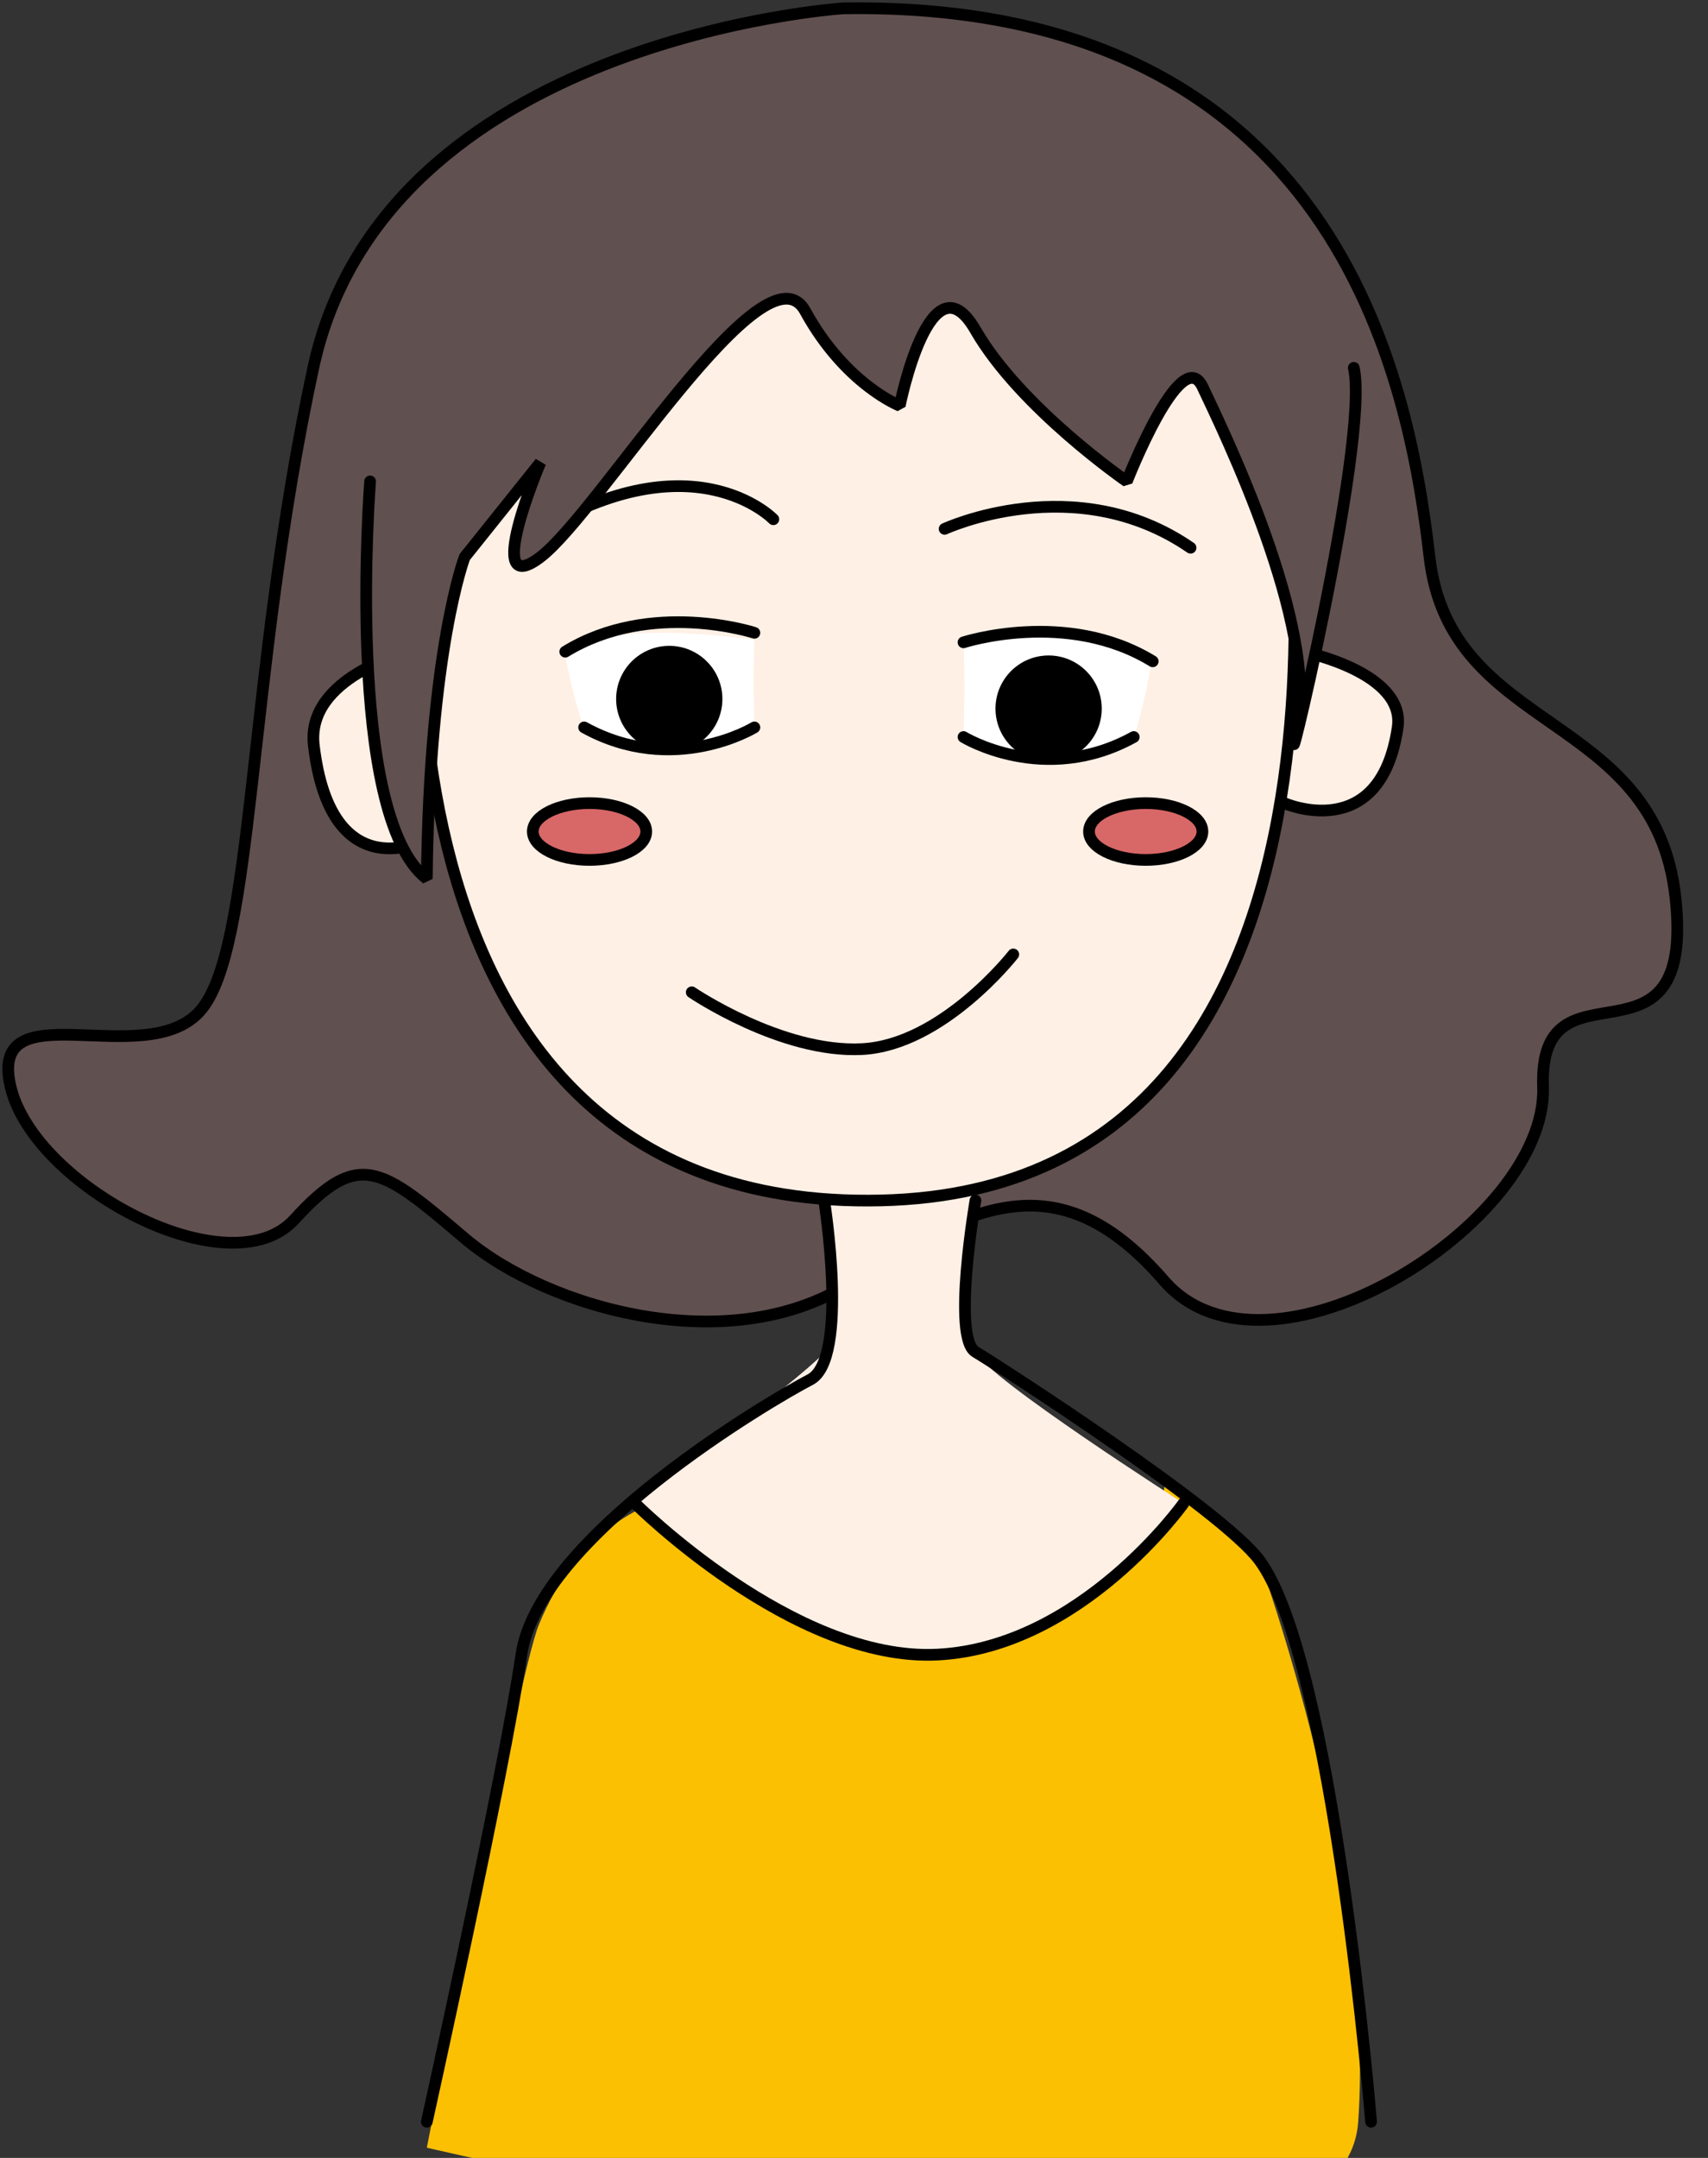 <?xml version="1.0" encoding="UTF-8" standalone="no"?><!DOCTYPE svg PUBLIC "-//W3C//DTD SVG 1.1//EN" "http://www.w3.org/Graphics/SVG/1.1/DTD/svg11.dtd"><svg width="100%" height="100%" viewBox="0 0 19 24" version="1.1" xmlns="http://www.w3.org/2000/svg" xmlns:xlink="http://www.w3.org/1999/xlink" xml:space="preserve" xmlns:serif="http://www.serif.com/" style="fill-rule:evenodd;clip-rule:evenodd;stroke-linecap:round;stroke-miterlimit:1;"><rect x="0" y="0" width="19" height="24" fill="#333333" stroke="none"/><g><path d="M9.378,0.093c0,0 -5.103,0.333 -5.893,3.998c-0.745,3.462 -0.648,6.472 -1.262,7.156c-0.614,0.684 -2.368,-0.263 -2.105,0.842c0.263,1.105 2.438,2.262 3.157,1.473c0.719,-0.789 0.965,-0.579 1.894,0.21c0.93,0.789 2.977,1.368 4.328,0.473c1.35,-0.894 2.313,-1.315 3.453,0c1.14,1.316 4.267,-0.631 4.215,-2.156c-0.053,-1.526 1.701,-0.018 1.473,-2.105c-0.228,-2.087 -2.508,-1.806 -2.736,-3.788c-0.228,-1.982 -1.035,-6.191 -6.524,-6.103Z" style="fill:#615050;stroke:#000;stroke-width:0.13px;"/><path d="M4.748,23.886c0,0 1.022,-5.261 1.243,-5.808c0.454,-1.123 1.283,-1.359 1.283,-1.359c0,0 1.56,1.455 3.577,1.262c1.061,-0.101 2.041,-0.751 2.105,-1.473c0.274,-0.066 1.052,0.842 1.052,0.842c0,0 1.293,3.53 1.101,6.248c-0.193,2.718 -10.361,0.288 -10.361,0.288Z" style="fill:#fbc002;"/><path d="M14.496,7.248c0,0 1.142,0.229 1.052,0.842c-0.193,1.315 -1.263,0.842 -1.263,0.842" style="fill:#fff0e5;stroke:#000;stroke-width:0.13px;"/><path d="M4.543,7.248c0,0 -1.142,0.283 -1.052,1.043c0.192,1.628 1.262,1.042 1.262,1.042" style="fill:#fff0e5;stroke:#000;stroke-width:0.13px;"/><path d="M9.168,13.351c0,0 0.282,1.394 -0.011,1.705c-0.294,0.312 -2.094,1.663 -2.094,1.663c0,0 2.083,1.951 3.578,1.683c1.495,-0.267 2.525,-1.683 2.525,-1.683c0,0 -2.179,-1.39 -2.315,-1.684c-0.136,-0.294 -0.127,-1.574 0,-1.894c0.127,-0.32 -1.683,0.21 -1.683,0.21Z" style="fill:#fff0e5;"/><path d="M14.218,4.512c0,0 -0.157,-0.157 -1.473,-1.052c-1.315,-0.894 -5.05,-0.21 -5.05,-0.21l-2.947,2.104c0,0 -1.084,8.14 5.051,7.997c5.976,-0.139 4.419,-8.839 4.419,-8.839Z" style="fill:#fff0e5;stroke:#000;stroke-width:0.13px;"/><ellipse cx="12.745" cy="9.248" rx="0.631" ry="0.316" style="fill:#d86767;stroke:#000;stroke-width:0.13px;"/><ellipse cx="6.558" cy="9.248" rx="0.631" ry="0.316" style="fill:#d86767;stroke:#000;stroke-width:0.13px;"/><path d="M7.695,11.036c0,0 0.997,0.678 1.894,0.632c0.897,-0.046 1.683,-1.053 1.683,-1.053" style="fill:none;stroke:#000;stroke-width:0.13px;"/><path d="M8.392,7.117c0,0 -1.687,-0.264 -2.104,0.171c0.097,0.512 0.21,0.819 0.21,0.819c0,0 0.932,0.602 1.894,0.039c-0.019,-0.708 0,-1.029 0,-1.029Z" style="fill:#fff;"/><path d="M8.392,7.038c0,0 -1.149,-0.375 -2.104,0.21" style="fill:none;stroke:#000;stroke-width:0.13px;"/><path d="M8.392,8.09c0,0 -0.897,0.551 -1.894,0" style="fill:none;stroke:#000;stroke-width:0.13px;"/><circle cx="7.445" cy="7.774" r="0.526" style="stroke:#000;stroke-width:0.13px;"/><path d="M8.603,5.775c0,0 -0.916,-0.955 -2.736,0.211" style="fill:none;stroke:#000;stroke-width:0.13px;"/><path d="M10.718,7.123c0,0 1.687,-0.284 2.105,0.185c-0.098,0.552 -0.211,0.9 -0.211,0.9c0,0 -1.048,0.481 -1.894,0.025c0.02,-0.764 0,-1.11 0,-1.11Z" style="fill:#fff;"/><path d="M10.718,7.144c0,0 1.15,-0.374 2.105,0.211" style="fill:none;stroke:#000;stroke-width:0.13px;"/><path d="M10.718,8.197c0,0 0.897,0.551 1.894,0" style="fill:none;stroke:#000;stroke-width:0.13px;"/><circle cx="11.665" cy="7.881" r="0.526" style="stroke:#000;stroke-width:0.13px;"/><path d="M10.508,5.882c0,0 1.453,-0.674 2.736,0.21" style="fill:none;stroke:#000;stroke-width:0.13px;"/><path d="M11.272,1.356c-1.394,-0.079 -6.024,0.763 -6.524,1.683c-0.5,0.921 -0.631,2.315 -0.631,2.315c0,0 -0.29,3.709 0.631,4.42c0.026,-2.552 0.421,-3.578 0.421,-3.578l0.842,-1.052c0,0 -0.658,1.552 0,1.052c0.658,-0.5 2.499,-3.551 2.946,-2.736c0.447,0.816 1.052,1.052 1.052,1.052c0,0 0.342,-1.71 0.842,-0.841c0.5,0.868 1.684,1.683 1.684,1.683c0,0 0.605,-1.552 0.842,-1.052c0.236,0.5 1.289,2.657 1.052,3.788c-0.237,1.131 0.815,-3.183 0.631,-3.999" style="fill:#615050;"/><path d="M4.117,5.354c0,0 -0.29,3.709 0.631,4.42c0.026,-2.552 0.421,-3.578 0.421,-3.578l0.842,-1.052c0,0 -0.658,1.552 0,1.052c0.658,-0.5 2.499,-3.551 2.946,-2.736c0.447,0.816 1.052,1.052 1.052,1.052c0,0 0.342,-1.71 0.842,-0.841c0.5,0.868 1.684,1.683 1.684,1.683c0,0 0.605,-1.552 0.842,-1.052c0.236,0.5 1.289,2.657 1.052,3.788c-0.237,1.131 0.815,-3.183 0.631,-3.999" style="fill:none;stroke:#000;stroke-width:0.13px;"/><path d="M9.168,13.351c0,0 0.283,1.765 -0.155,1.993c-0.439,0.228 -3.02,1.743 -3.213,3.058c-0.192,1.315 -1.052,5.196 -1.052,5.196" style="fill:none;stroke:#000;stroke-width:0.13px;"/><path d="M10.851,13.351c0,0 -0.263,1.526 0,1.684c0.263,0.158 2.739,1.755 3.157,2.315c0.824,1.105 1.244,6.248 1.244,6.248" style="fill:none;stroke:#000;stroke-width:0.13px;"/><path d="M7.063,16.719c0,0 1.767,1.766 3.367,1.683c1.601,-0.083 2.736,-1.683 2.736,-1.683" style="fill:none;stroke:#000;stroke-width:0.13px;"/></g></svg>